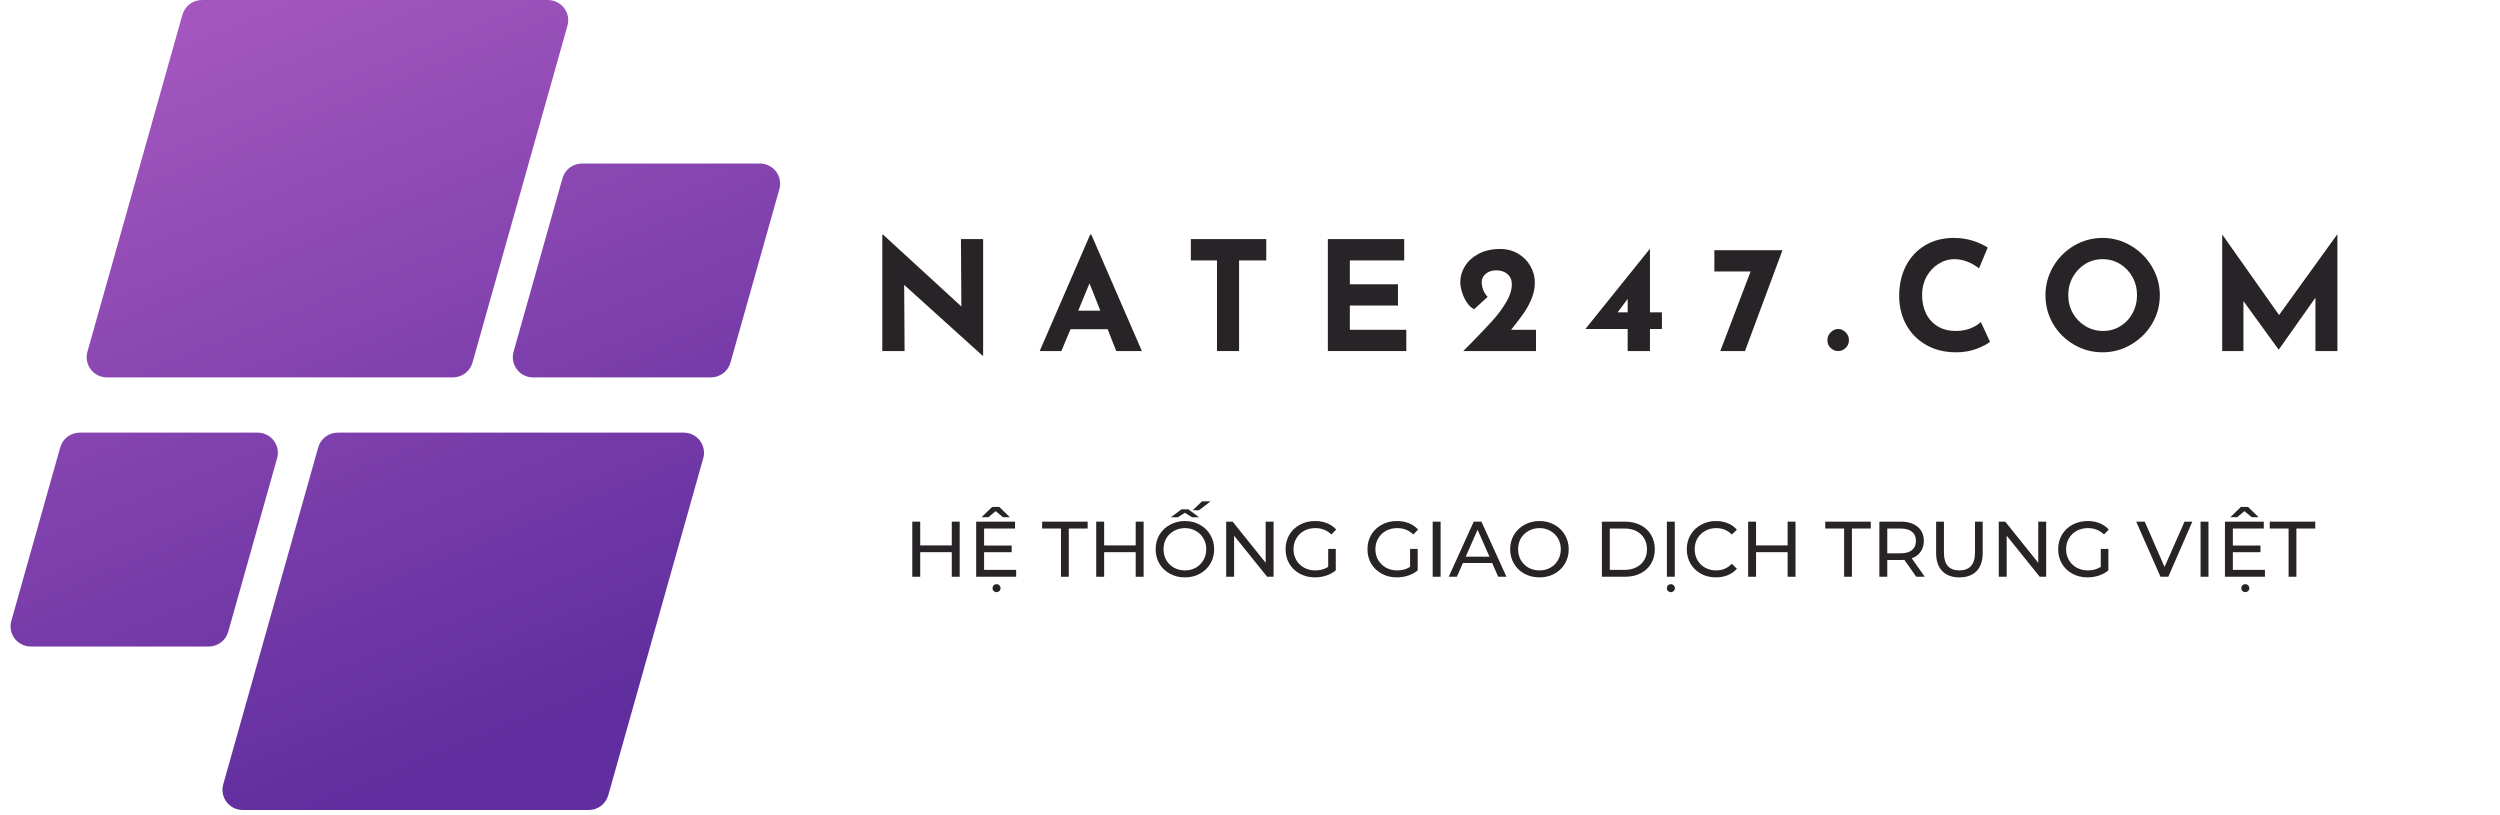 <svg xmlns="http://www.w3.org/2000/svg" xmlns:xlink="http://www.w3.org/1999/xlink" width="500" zoomAndPan="magnify" viewBox="0 0 375 122.25" height="163" preserveAspectRatio="xMidYMid meet" version="1.0"><defs><g/><clipPath id="ff67d06de8"><path d="M 1.145 0 L 117.43 0 L 117.43 121.504 L 1.145 121.504 Z M 1.145 0 " clip-rule="nonzero"/></clipPath><clipPath id="636f90ffe4"><path d="M 67.945 56.609 L 16.039 56.609 C 14.027 56.609 12.57 54.695 13.113 52.766 L 27.363 2.211 C 27.73 0.906 28.926 0.004 30.289 0.004 L 82.191 0.004 C 84.207 0.004 85.664 1.918 85.121 3.848 L 70.871 54.402 C 70.5 55.707 69.305 56.609 67.945 56.609 Z M 34.23 94.77 L 41.566 68.738 C 42.113 66.809 40.656 64.895 38.641 64.895 L 11.961 64.895 C 10.598 64.895 9.402 65.797 9.035 67.105 L 1.699 93.133 C 1.152 95.062 2.609 96.977 4.625 96.977 L 31.305 96.977 C 32.668 96.977 33.863 96.074 34.23 94.77 Z M 47.734 67.105 L 33.484 117.656 C 32.938 119.586 34.395 121.5 36.41 121.5 L 88.312 121.5 C 89.676 121.5 90.871 120.598 91.238 119.293 L 105.488 68.738 C 106.031 66.809 104.574 64.895 102.562 64.895 L 50.66 64.895 C 49.297 64.895 48.102 65.797 47.734 67.105 Z M 84.371 26.738 L 77.035 52.766 C 76.492 54.695 77.945 56.609 79.961 56.609 L 106.641 56.609 C 108.004 56.609 109.199 55.707 109.566 54.402 L 116.906 28.371 C 117.449 26.441 115.992 24.527 113.98 24.527 L 87.297 24.527 C 85.934 24.527 84.738 25.43 84.371 26.738 Z M 84.371 26.738 " clip-rule="nonzero"/></clipPath><linearGradient x1="114.296" gradientTransform="matrix(0.244, 0, 0, 0.243, 1.583, 0.004)" y1="-47.634" x2="358.611" gradientUnits="userSpaceOnUse" y2="547.607" id="c489d04680"><stop stop-opacity="1" stop-color="rgb(63.899%, 33.699%, 74.5%)" offset="0"/><stop stop-opacity="1" stop-color="rgb(63.899%, 33.699%, 74.5%)" offset="0.062"/><stop stop-opacity="1" stop-color="rgb(63.847%, 33.669%, 74.475%)" offset="0.094"/><stop stop-opacity="1" stop-color="rgb(63.658%, 33.556%, 74.385%)" offset="0.102"/><stop stop-opacity="1" stop-color="rgb(63.38%, 33.389%, 74.252%)" offset="0.109"/><stop stop-opacity="1" stop-color="rgb(63.103%, 33.224%, 74.121%)" offset="0.117"/><stop stop-opacity="1" stop-color="rgb(62.827%, 33.058%, 73.99%)" offset="0.125"/><stop stop-opacity="1" stop-color="rgb(62.549%, 32.893%, 73.857%)" offset="0.133"/><stop stop-opacity="1" stop-color="rgb(62.271%, 32.727%, 73.726%)" offset="0.141"/><stop stop-opacity="1" stop-color="rgb(61.995%, 32.562%, 73.593%)" offset="0.148"/><stop stop-opacity="1" stop-color="rgb(61.717%, 32.396%, 73.462%)" offset="0.156"/><stop stop-opacity="1" stop-color="rgb(61.44%, 32.231%, 73.331%)" offset="0.164"/><stop stop-opacity="1" stop-color="rgb(61.163%, 32.066%, 73.198%)" offset="0.172"/><stop stop-opacity="1" stop-color="rgb(60.886%, 31.9%, 73.067%)" offset="0.18"/><stop stop-opacity="1" stop-color="rgb(60.608%, 31.735%, 72.935%)" offset="0.188"/><stop stop-opacity="1" stop-color="rgb(60.332%, 31.569%, 72.803%)" offset="0.195"/><stop stop-opacity="1" stop-color="rgb(60.054%, 31.404%, 72.672%)" offset="0.203"/><stop stop-opacity="1" stop-color="rgb(59.776%, 31.238%, 72.54%)" offset="0.211"/><stop stop-opacity="1" stop-color="rgb(59.5%, 31.073%, 72.408%)" offset="0.219"/><stop stop-opacity="1" stop-color="rgb(59.222%, 30.907%, 72.276%)" offset="0.227"/><stop stop-opacity="1" stop-color="rgb(58.945%, 30.742%, 72.145%)" offset="0.234"/><stop stop-opacity="1" stop-color="rgb(58.669%, 30.577%, 72.012%)" offset="0.242"/><stop stop-opacity="1" stop-color="rgb(58.391%, 30.411%, 71.881%)" offset="0.25"/><stop stop-opacity="1" stop-color="rgb(58.113%, 30.246%, 71.75%)" offset="0.258"/><stop stop-opacity="1" stop-color="rgb(57.837%, 30.08%, 71.617%)" offset="0.266"/><stop stop-opacity="1" stop-color="rgb(57.559%, 29.915%, 71.486%)" offset="0.273"/><stop stop-opacity="1" stop-color="rgb(57.281%, 29.749%, 71.355%)" offset="0.281"/><stop stop-opacity="1" stop-color="rgb(57.144%, 29.666%, 71.289%)" offset="0.281"/><stop stop-opacity="1" stop-color="rgb(57.005%, 29.584%, 71.222%)" offset="0.289"/><stop stop-opacity="1" stop-color="rgb(56.728%, 29.417%, 71.091%)" offset="0.297"/><stop stop-opacity="1" stop-color="rgb(56.45%, 29.253%, 70.959%)" offset="0.305"/><stop stop-opacity="1" stop-color="rgb(56.174%, 29.086%, 70.827%)" offset="0.312"/><stop stop-opacity="1" stop-color="rgb(55.896%, 28.922%, 70.695%)" offset="0.32"/><stop stop-opacity="1" stop-color="rgb(55.618%, 28.757%, 70.564%)" offset="0.328"/><stop stop-opacity="1" stop-color="rgb(55.342%, 28.59%, 70.432%)" offset="0.336"/><stop stop-opacity="1" stop-color="rgb(55.064%, 28.426%, 70.3%)" offset="0.344"/><stop stop-opacity="1" stop-color="rgb(54.787%, 28.259%, 70.169%)" offset="0.352"/><stop stop-opacity="1" stop-color="rgb(54.51%, 28.094%, 70.036%)" offset="0.359"/><stop stop-opacity="1" stop-color="rgb(54.233%, 27.928%, 69.905%)" offset="0.367"/><stop stop-opacity="1" stop-color="rgb(53.955%, 27.763%, 69.774%)" offset="0.375"/><stop stop-opacity="1" stop-color="rgb(53.679%, 27.597%, 69.641%)" offset="0.383"/><stop stop-opacity="1" stop-color="rgb(53.401%, 27.432%, 69.51%)" offset="0.391"/><stop stop-opacity="1" stop-color="rgb(53.123%, 27.267%, 69.377%)" offset="0.398"/><stop stop-opacity="1" stop-color="rgb(52.847%, 27.101%, 69.246%)" offset="0.406"/><stop stop-opacity="1" stop-color="rgb(52.57%, 26.936%, 69.115%)" offset="0.414"/><stop stop-opacity="1" stop-color="rgb(52.292%, 26.77%, 68.982%)" offset="0.422"/><stop stop-opacity="1" stop-color="rgb(52.016%, 26.605%, 68.851%)" offset="0.43"/><stop stop-opacity="1" stop-color="rgb(51.738%, 26.439%, 68.719%)" offset="0.438"/><stop stop-opacity="1" stop-color="rgb(51.46%, 26.274%, 68.587%)" offset="0.445"/><stop stop-opacity="1" stop-color="rgb(51.184%, 26.108%, 68.456%)" offset="0.453"/><stop stop-opacity="1" stop-color="rgb(50.906%, 25.943%, 68.324%)" offset="0.461"/><stop stop-opacity="1" stop-color="rgb(50.629%, 25.778%, 68.192%)" offset="0.469"/><stop stop-opacity="1" stop-color="rgb(50.352%, 25.612%, 68.06%)" offset="0.477"/><stop stop-opacity="1" stop-color="rgb(50.075%, 25.447%, 67.929%)" offset="0.484"/><stop stop-opacity="1" stop-color="rgb(49.797%, 25.281%, 67.796%)" offset="0.492"/><stop stop-opacity="1" stop-color="rgb(49.521%, 25.116%, 67.665%)" offset="0.5"/><stop stop-opacity="1" stop-color="rgb(49.243%, 24.95%, 67.534%)" offset="0.508"/><stop stop-opacity="1" stop-color="rgb(48.965%, 24.785%, 67.401%)" offset="0.516"/><stop stop-opacity="1" stop-color="rgb(48.689%, 24.619%, 67.27%)" offset="0.523"/><stop stop-opacity="1" stop-color="rgb(48.412%, 24.454%, 67.139%)" offset="0.531"/><stop stop-opacity="1" stop-color="rgb(48.134%, 24.289%, 67.006%)" offset="0.539"/><stop stop-opacity="1" stop-color="rgb(47.858%, 24.123%, 66.875%)" offset="0.547"/><stop stop-opacity="1" stop-color="rgb(47.58%, 23.958%, 66.743%)" offset="0.555"/><stop stop-opacity="1" stop-color="rgb(47.302%, 23.792%, 66.611%)" offset="0.562"/><stop stop-opacity="1" stop-color="rgb(47.026%, 23.627%, 66.479%)" offset="0.57"/><stop stop-opacity="1" stop-color="rgb(46.748%, 23.46%, 66.348%)" offset="0.578"/><stop stop-opacity="1" stop-color="rgb(46.471%, 23.296%, 66.216%)" offset="0.586"/><stop stop-opacity="1" stop-color="rgb(46.194%, 23.129%, 66.084%)" offset="0.594"/><stop stop-opacity="1" stop-color="rgb(45.917%, 22.964%, 65.953%)" offset="0.602"/><stop stop-opacity="1" stop-color="rgb(45.639%, 22.798%, 65.82%)" offset="0.609"/><stop stop-opacity="1" stop-color="rgb(45.363%, 22.633%, 65.689%)" offset="0.617"/><stop stop-opacity="1" stop-color="rgb(45.085%, 22.469%, 65.558%)" offset="0.625"/><stop stop-opacity="1" stop-color="rgb(44.807%, 22.302%, 65.425%)" offset="0.633"/><stop stop-opacity="1" stop-color="rgb(44.531%, 22.137%, 65.294%)" offset="0.641"/><stop stop-opacity="1" stop-color="rgb(44.254%, 21.971%, 65.163%)" offset="0.648"/><stop stop-opacity="1" stop-color="rgb(43.976%, 21.806%, 65.03%)" offset="0.656"/><stop stop-opacity="1" stop-color="rgb(43.7%, 21.64%, 64.899%)" offset="0.664"/><stop stop-opacity="1" stop-color="rgb(43.422%, 21.475%, 64.766%)" offset="0.672"/><stop stop-opacity="1" stop-color="rgb(43.144%, 21.309%, 64.635%)" offset="0.68"/><stop stop-opacity="1" stop-color="rgb(42.868%, 21.144%, 64.503%)" offset="0.688"/><stop stop-opacity="1" stop-color="rgb(42.59%, 20.979%, 64.371%)" offset="0.695"/><stop stop-opacity="1" stop-color="rgb(42.313%, 20.813%, 64.24%)" offset="0.703"/><stop stop-opacity="1" stop-color="rgb(42.036%, 20.648%, 64.108%)" offset="0.711"/><stop stop-opacity="1" stop-color="rgb(41.759%, 20.482%, 63.976%)" offset="0.719"/><stop stop-opacity="1" stop-color="rgb(41.481%, 20.317%, 63.844%)" offset="0.719"/><stop stop-opacity="1" stop-color="rgb(41.344%, 20.235%, 63.779%)" offset="0.727"/><stop stop-opacity="1" stop-color="rgb(41.205%, 20.151%, 63.713%)" offset="0.734"/><stop stop-opacity="1" stop-color="rgb(40.927%, 19.986%, 63.58%)" offset="0.742"/><stop stop-opacity="1" stop-color="rgb(40.649%, 19.82%, 63.449%)" offset="0.75"/><stop stop-opacity="1" stop-color="rgb(40.373%, 19.655%, 63.318%)" offset="0.758"/><stop stop-opacity="1" stop-color="rgb(40.096%, 19.49%, 63.185%)" offset="0.766"/><stop stop-opacity="1" stop-color="rgb(39.818%, 19.324%, 63.054%)" offset="0.773"/><stop stop-opacity="1" stop-color="rgb(39.542%, 19.159%, 62.923%)" offset="0.781"/><stop stop-opacity="1" stop-color="rgb(39.264%, 18.993%, 62.79%)" offset="0.789"/><stop stop-opacity="1" stop-color="rgb(38.986%, 18.828%, 62.659%)" offset="0.797"/><stop stop-opacity="1" stop-color="rgb(38.71%, 18.661%, 62.527%)" offset="0.805"/><stop stop-opacity="1" stop-color="rgb(38.432%, 18.497%, 62.395%)" offset="0.812"/><stop stop-opacity="1" stop-color="rgb(38.155%, 18.33%, 62.263%)" offset="0.82"/><stop stop-opacity="1" stop-color="rgb(37.878%, 18.166%, 62.132%)" offset="0.828"/><stop stop-opacity="1" stop-color="rgb(37.669%, 18.04%, 62.033%)" offset="0.844"/><stop stop-opacity="1" stop-color="rgb(37.599%, 17.999%, 62%)" offset="0.875"/><stop stop-opacity="1" stop-color="rgb(37.599%, 17.999%, 62%)" offset="1"/></linearGradient></defs><g clip-path="url(#ff67d06de8)"><g clip-path="url(#636f90ffe4)"><path fill="url(#c489d04680)" d="M 1.152 0.004 L 1.152 121.5 L 117.43 121.5 L 117.43 0.004 Z M 1.152 0.004 " fill-rule="nonzero"/></g></g><g fill="#282327" fill-opacity="1"><g transform="translate(135.61, 86.513)"><g><path d="M 8.344 -8.266 L 8.344 0 L 7.156 0 L 7.156 -3.688 L 2.422 -3.688 L 2.422 0 L 1.234 0 L 1.234 -8.266 L 2.422 -8.266 L 2.422 -4.703 L 7.156 -4.703 L 7.156 -8.266 Z M 8.344 -8.266 "/></g></g></g><g fill="#282327" fill-opacity="1"><g transform="translate(145.192, 86.513)"><g><path d="M 7.234 -1.031 L 7.234 0 L 1.234 0 L 1.234 -8.266 L 7.062 -8.266 L 7.062 -7.234 L 2.422 -7.234 L 2.422 -4.688 L 6.562 -4.688 L 6.562 -3.688 L 2.422 -3.688 L 2.422 -1.031 Z M 4.281 2.312 C 4.125 2.312 3.984 2.254 3.859 2.141 C 3.742 2.035 3.688 1.895 3.688 1.719 C 3.688 1.551 3.742 1.406 3.859 1.281 C 3.984 1.164 4.125 1.109 4.281 1.109 C 4.445 1.109 4.586 1.164 4.703 1.281 C 4.828 1.406 4.891 1.551 4.891 1.719 C 4.891 1.895 4.828 2.035 4.703 2.141 C 4.586 2.254 4.445 2.312 4.281 2.312 Z M 5.25 -8.938 L 4.156 -9.844 L 3.078 -8.938 L 2.047 -8.938 L 3.625 -10.469 L 4.703 -10.469 L 6.281 -8.938 Z M 5.25 -8.938 "/></g></g></g><g fill="#282327" fill-opacity="1"><g transform="translate(153.098, 86.513)"><g/></g></g><g fill="#282327" fill-opacity="1"><g transform="translate(156.272, 86.513)"><g><path d="M 2.875 -7.234 L 0.047 -7.234 L 0.047 -8.266 L 6.875 -8.266 L 6.875 -7.234 L 4.047 -7.234 L 4.047 0 L 2.875 0 Z M 2.875 -7.234 "/></g></g></g><g fill="#282327" fill-opacity="1"><g transform="translate(163.199, 86.513)"><g><path d="M 8.344 -8.266 L 8.344 0 L 7.156 0 L 7.156 -3.688 L 2.422 -3.688 L 2.422 0 L 1.234 0 L 1.234 -8.266 L 2.422 -8.266 L 2.422 -4.703 L 7.156 -4.703 L 7.156 -8.266 Z M 8.344 -8.266 "/></g></g></g><g fill="#282327" fill-opacity="1"><g transform="translate(172.781, 86.513)"><g><path d="M 4.969 0.094 C 4.133 0.094 3.379 -0.086 2.703 -0.453 C 2.035 -0.816 1.508 -1.32 1.125 -1.969 C 0.75 -2.613 0.562 -3.332 0.562 -4.125 C 0.562 -4.926 0.75 -5.645 1.125 -6.281 C 1.508 -6.926 2.035 -7.43 2.703 -7.797 C 3.379 -8.172 4.133 -8.359 4.969 -8.359 C 5.789 -8.359 6.535 -8.172 7.203 -7.797 C 7.867 -7.43 8.391 -6.926 8.766 -6.281 C 9.148 -5.645 9.344 -4.926 9.344 -4.125 C 9.344 -3.32 9.148 -2.598 8.766 -1.953 C 8.391 -1.316 7.867 -0.816 7.203 -0.453 C 6.535 -0.086 5.789 0.094 4.969 0.094 Z M 4.969 -0.953 C 5.57 -0.953 6.113 -1.086 6.594 -1.359 C 7.082 -1.641 7.461 -2.02 7.734 -2.5 C 8.016 -2.988 8.156 -3.531 8.156 -4.125 C 8.156 -4.727 8.016 -5.27 7.734 -5.75 C 7.461 -6.227 7.082 -6.602 6.594 -6.875 C 6.113 -7.156 5.57 -7.297 4.969 -7.297 C 4.363 -7.297 3.812 -7.156 3.312 -6.875 C 2.82 -6.602 2.438 -6.227 2.156 -5.75 C 1.883 -5.27 1.75 -4.727 1.75 -4.125 C 1.75 -3.531 1.883 -2.988 2.156 -2.5 C 2.438 -2.02 2.82 -1.641 3.312 -1.359 C 3.812 -1.086 4.363 -0.953 4.969 -0.953 Z M 6.031 -8.922 L 4.953 -9.594 L 3.891 -8.922 L 2.844 -8.922 L 4.438 -10.109 L 5.484 -10.109 L 7.078 -8.922 Z M 7.516 -11.312 L 8.812 -11.312 L 7.062 -9.969 L 6.125 -9.969 Z M 7.516 -11.312 "/></g></g></g><g fill="#282327" fill-opacity="1"><g transform="translate(182.693, 86.513)"><g><path d="M 8.344 -8.266 L 8.344 0 L 7.375 0 L 2.422 -6.156 L 2.422 0 L 1.234 0 L 1.234 -8.266 L 2.203 -8.266 L 7.156 -2.094 L 7.156 -8.266 Z M 8.344 -8.266 "/></g></g></g><g fill="#282327" fill-opacity="1"><g transform="translate(192.274, 86.513)"><g><path d="M 6.953 -4.172 L 8.094 -4.172 L 8.094 -0.953 C 7.688 -0.617 7.207 -0.359 6.656 -0.172 C 6.113 0.004 5.551 0.094 4.969 0.094 C 4.133 0.094 3.379 -0.086 2.703 -0.453 C 2.035 -0.816 1.508 -1.316 1.125 -1.953 C 0.75 -2.598 0.562 -3.32 0.562 -4.125 C 0.562 -4.926 0.75 -5.648 1.125 -6.297 C 1.508 -6.941 2.039 -7.445 2.719 -7.812 C 3.395 -8.176 4.148 -8.359 4.984 -8.359 C 5.648 -8.359 6.25 -8.25 6.781 -8.031 C 7.32 -7.812 7.781 -7.492 8.156 -7.078 L 7.438 -6.344 C 6.77 -6.977 5.969 -7.297 5.031 -7.297 C 4.406 -7.297 3.844 -7.16 3.344 -6.891 C 2.844 -6.617 2.453 -6.238 2.172 -5.75 C 1.891 -5.27 1.75 -4.727 1.75 -4.125 C 1.75 -3.531 1.891 -2.988 2.172 -2.5 C 2.453 -2.02 2.844 -1.641 3.344 -1.359 C 3.844 -1.086 4.406 -0.953 5.031 -0.953 C 5.77 -0.953 6.41 -1.129 6.953 -1.484 Z M 6.953 -4.172 "/></g></g></g><g fill="#282327" fill-opacity="1"><g transform="translate(201.384, 86.513)"><g/></g></g><g fill="#282327" fill-opacity="1"><g transform="translate(204.558, 86.513)"><g><path d="M 6.953 -4.172 L 8.094 -4.172 L 8.094 -0.953 C 7.688 -0.617 7.207 -0.359 6.656 -0.172 C 6.113 0.004 5.551 0.094 4.969 0.094 C 4.133 0.094 3.379 -0.086 2.703 -0.453 C 2.035 -0.816 1.508 -1.316 1.125 -1.953 C 0.75 -2.598 0.562 -3.32 0.562 -4.125 C 0.562 -4.926 0.75 -5.648 1.125 -6.297 C 1.508 -6.941 2.039 -7.445 2.719 -7.812 C 3.395 -8.176 4.148 -8.359 4.984 -8.359 C 5.648 -8.359 6.25 -8.25 6.781 -8.031 C 7.32 -7.812 7.781 -7.492 8.156 -7.078 L 7.438 -6.344 C 6.77 -6.977 5.969 -7.297 5.031 -7.297 C 4.406 -7.297 3.844 -7.16 3.344 -6.891 C 2.844 -6.617 2.453 -6.238 2.172 -5.75 C 1.891 -5.27 1.75 -4.727 1.75 -4.125 C 1.75 -3.531 1.891 -2.988 2.172 -2.5 C 2.453 -2.02 2.844 -1.641 3.344 -1.359 C 3.844 -1.086 4.406 -0.953 5.031 -0.953 C 5.77 -0.953 6.41 -1.129 6.953 -1.484 Z M 6.953 -4.172 "/></g></g></g><g fill="#282327" fill-opacity="1"><g transform="translate(213.668, 86.513)"><g><path d="M 1.234 -8.266 L 2.422 -8.266 L 2.422 0 L 1.234 0 Z M 1.234 -8.266 "/></g></g></g><g fill="#282327" fill-opacity="1"><g transform="translate(217.326, 86.513)"><g><path d="M 6.5 -2.062 L 2.109 -2.062 L 1.203 0 L -0.016 0 L 3.734 -8.266 L 4.891 -8.266 L 8.641 0 L 7.406 0 Z M 6.094 -3.016 L 4.312 -7.047 L 2.531 -3.016 Z M 6.094 -3.016 "/></g></g></g><g fill="#282327" fill-opacity="1"><g transform="translate(225.964, 86.513)"><g><path d="M 4.969 0.094 C 4.133 0.094 3.379 -0.086 2.703 -0.453 C 2.035 -0.816 1.508 -1.32 1.125 -1.969 C 0.75 -2.613 0.562 -3.332 0.562 -4.125 C 0.562 -4.926 0.75 -5.645 1.125 -6.281 C 1.508 -6.926 2.035 -7.43 2.703 -7.797 C 3.379 -8.172 4.133 -8.359 4.969 -8.359 C 5.789 -8.359 6.535 -8.172 7.203 -7.797 C 7.867 -7.43 8.391 -6.926 8.766 -6.281 C 9.148 -5.645 9.344 -4.926 9.344 -4.125 C 9.344 -3.32 9.148 -2.598 8.766 -1.953 C 8.391 -1.316 7.867 -0.816 7.203 -0.453 C 6.535 -0.086 5.789 0.094 4.969 0.094 Z M 4.969 -0.953 C 5.57 -0.953 6.113 -1.086 6.594 -1.359 C 7.082 -1.641 7.461 -2.02 7.734 -2.5 C 8.016 -2.988 8.156 -3.531 8.156 -4.125 C 8.156 -4.727 8.016 -5.27 7.734 -5.75 C 7.461 -6.227 7.082 -6.602 6.594 -6.875 C 6.113 -7.156 5.57 -7.297 4.969 -7.297 C 4.363 -7.297 3.812 -7.156 3.312 -6.875 C 2.82 -6.602 2.438 -6.227 2.156 -5.75 C 1.883 -5.27 1.75 -4.727 1.75 -4.125 C 1.75 -3.531 1.883 -2.988 2.156 -2.5 C 2.438 -2.02 2.82 -1.641 3.312 -1.359 C 3.812 -1.086 4.363 -0.953 4.969 -0.953 Z M 4.969 -0.953 "/></g></g></g><g fill="#282327" fill-opacity="1"><g transform="translate(235.876, 86.513)"><g/></g></g><g fill="#282327" fill-opacity="1"><g transform="translate(239.05, 86.513)"><g><path d="M 1.234 -8.266 L 4.719 -8.266 C 5.594 -8.266 6.367 -8.086 7.047 -7.734 C 7.723 -7.391 8.242 -6.906 8.609 -6.281 C 8.984 -5.656 9.172 -4.938 9.172 -4.125 C 9.172 -3.312 8.984 -2.594 8.609 -1.969 C 8.242 -1.344 7.723 -0.859 7.047 -0.516 C 6.367 -0.172 5.594 0 4.719 0 L 1.234 0 Z M 4.641 -1.031 C 5.316 -1.031 5.906 -1.16 6.406 -1.422 C 6.914 -1.68 7.305 -2.039 7.578 -2.5 C 7.859 -2.969 8 -3.508 8 -4.125 C 8 -4.738 7.859 -5.281 7.578 -5.75 C 7.305 -6.219 6.914 -6.582 6.406 -6.844 C 5.906 -7.102 5.316 -7.234 4.641 -7.234 L 2.422 -7.234 L 2.422 -1.031 Z M 4.641 -1.031 "/></g></g></g><g fill="#282327" fill-opacity="1"><g transform="translate(248.797, 86.513)"><g><path d="M 1.234 -8.266 L 2.422 -8.266 L 2.422 0 L 1.234 0 Z M 1.828 2.312 C 1.672 2.312 1.531 2.254 1.406 2.141 C 1.289 2.035 1.234 1.895 1.234 1.719 C 1.234 1.551 1.289 1.406 1.406 1.281 C 1.531 1.164 1.672 1.109 1.828 1.109 C 1.992 1.109 2.133 1.164 2.25 1.281 C 2.375 1.406 2.438 1.551 2.438 1.719 C 2.438 1.895 2.375 2.035 2.25 2.141 C 2.133 2.254 1.992 2.312 1.828 2.312 Z M 1.828 2.312 "/></g></g></g><g fill="#282327" fill-opacity="1"><g transform="translate(252.455, 86.513)"><g><path d="M 4.938 0.094 C 4.102 0.094 3.352 -0.086 2.688 -0.453 C 2.031 -0.816 1.508 -1.316 1.125 -1.953 C 0.75 -2.598 0.562 -3.32 0.562 -4.125 C 0.562 -4.926 0.75 -5.645 1.125 -6.281 C 1.508 -6.926 2.035 -7.43 2.703 -7.797 C 3.367 -8.172 4.113 -8.359 4.938 -8.359 C 5.582 -8.359 6.172 -8.25 6.703 -8.031 C 7.242 -7.812 7.703 -7.488 8.078 -7.062 L 7.312 -6.328 C 6.688 -6.973 5.91 -7.297 4.984 -7.297 C 4.367 -7.297 3.812 -7.156 3.312 -6.875 C 2.82 -6.602 2.438 -6.227 2.156 -5.75 C 1.883 -5.27 1.75 -4.727 1.75 -4.125 C 1.75 -3.531 1.883 -2.988 2.156 -2.5 C 2.438 -2.02 2.82 -1.641 3.312 -1.359 C 3.812 -1.086 4.367 -0.953 4.984 -0.953 C 5.91 -0.953 6.688 -1.285 7.312 -1.953 L 8.078 -1.203 C 7.703 -0.773 7.242 -0.453 6.703 -0.234 C 6.172 -0.016 5.582 0.094 4.938 0.094 Z M 4.938 0.094 "/></g></g></g><g fill="#282327" fill-opacity="1"><g transform="translate(260.986, 86.513)"><g><path d="M 8.344 -8.266 L 8.344 0 L 7.156 0 L 7.156 -3.688 L 2.422 -3.688 L 2.422 0 L 1.234 0 L 1.234 -8.266 L 2.422 -8.266 L 2.422 -4.703 L 7.156 -4.703 L 7.156 -8.266 Z M 8.344 -8.266 "/></g></g></g><g fill="#282327" fill-opacity="1"><g transform="translate(270.568, 86.513)"><g/></g></g><g fill="#282327" fill-opacity="1"><g transform="translate(273.742, 86.513)"><g><path d="M 2.875 -7.234 L 0.047 -7.234 L 0.047 -8.266 L 6.875 -8.266 L 6.875 -7.234 L 4.047 -7.234 L 4.047 0 L 2.875 0 Z M 2.875 -7.234 "/></g></g></g><g fill="#282327" fill-opacity="1"><g transform="translate(280.669, 86.513)"><g><path d="M 6.766 0 L 4.984 -2.531 C 4.754 -2.52 4.578 -2.516 4.453 -2.516 L 2.422 -2.516 L 2.422 0 L 1.234 0 L 1.234 -8.266 L 4.453 -8.266 C 5.523 -8.266 6.367 -8.004 6.984 -7.484 C 7.598 -6.973 7.906 -6.27 7.906 -5.375 C 7.906 -4.738 7.742 -4.195 7.422 -3.75 C 7.109 -3.301 6.664 -2.973 6.094 -2.766 L 8.047 0 Z M 4.422 -3.516 C 5.172 -3.516 5.738 -3.676 6.125 -4 C 6.52 -4.32 6.719 -4.781 6.719 -5.375 C 6.719 -5.977 6.52 -6.438 6.125 -6.75 C 5.738 -7.07 5.172 -7.234 4.422 -7.234 L 2.422 -7.234 L 2.422 -3.516 Z M 4.422 -3.516 "/></g></g></g><g fill="#282327" fill-opacity="1"><g transform="translate(289.248, 86.513)"><g><path d="M 4.656 0.094 C 3.562 0.094 2.707 -0.219 2.094 -0.844 C 1.477 -1.477 1.172 -2.383 1.172 -3.562 L 1.172 -8.266 L 2.344 -8.266 L 2.344 -3.609 C 2.344 -1.836 3.117 -0.953 4.672 -0.953 C 5.422 -0.953 5.992 -1.172 6.391 -1.609 C 6.797 -2.047 7 -2.711 7 -3.609 L 7 -8.266 L 8.156 -8.266 L 8.156 -3.562 C 8.156 -2.375 7.848 -1.469 7.234 -0.844 C 6.617 -0.219 5.758 0.094 4.656 0.094 Z M 4.656 0.094 "/></g></g></g><g fill="#282327" fill-opacity="1"><g transform="translate(298.581, 86.513)"><g><path d="M 8.344 -8.266 L 8.344 0 L 7.375 0 L 2.422 -6.156 L 2.422 0 L 1.234 0 L 1.234 -8.266 L 2.203 -8.266 L 7.156 -2.094 L 7.156 -8.266 Z M 8.344 -8.266 "/></g></g></g><g fill="#282327" fill-opacity="1"><g transform="translate(308.163, 86.513)"><g><path d="M 6.953 -4.172 L 8.094 -4.172 L 8.094 -0.953 C 7.688 -0.617 7.207 -0.359 6.656 -0.172 C 6.113 0.004 5.551 0.094 4.969 0.094 C 4.133 0.094 3.379 -0.086 2.703 -0.453 C 2.035 -0.816 1.508 -1.316 1.125 -1.953 C 0.75 -2.598 0.562 -3.32 0.562 -4.125 C 0.562 -4.926 0.75 -5.648 1.125 -6.297 C 1.508 -6.941 2.039 -7.445 2.719 -7.812 C 3.395 -8.176 4.148 -8.359 4.984 -8.359 C 5.648 -8.359 6.25 -8.25 6.781 -8.031 C 7.32 -7.812 7.781 -7.492 8.156 -7.078 L 7.438 -6.344 C 6.77 -6.977 5.969 -7.297 5.031 -7.297 C 4.406 -7.297 3.844 -7.16 3.344 -6.891 C 2.844 -6.617 2.453 -6.238 2.172 -5.75 C 1.891 -5.27 1.75 -4.727 1.75 -4.125 C 1.75 -3.531 1.891 -2.988 2.172 -2.5 C 2.453 -2.02 2.844 -1.641 3.344 -1.359 C 3.844 -1.086 4.406 -0.953 5.031 -0.953 C 5.77 -0.953 6.41 -1.129 6.953 -1.484 Z M 6.953 -4.172 "/></g></g></g><g fill="#282327" fill-opacity="1"><g transform="translate(317.273, 86.513)"><g/></g></g><g fill="#282327" fill-opacity="1"><g transform="translate(320.447, 86.513)"><g><path d="M 8.406 -8.266 L 4.797 0 L 3.625 0 L -0.016 -8.266 L 1.266 -8.266 L 4.234 -1.469 L 7.234 -8.266 Z M 8.406 -8.266 "/></g></g></g><g fill="#282327" fill-opacity="1"><g transform="translate(328.849, 86.513)"><g><path d="M 1.234 -8.266 L 2.422 -8.266 L 2.422 0 L 1.234 0 Z M 1.234 -8.266 "/></g></g></g><g fill="#282327" fill-opacity="1"><g transform="translate(332.507, 86.513)"><g><path d="M 7.234 -1.031 L 7.234 0 L 1.234 0 L 1.234 -8.266 L 7.062 -8.266 L 7.062 -7.234 L 2.422 -7.234 L 2.422 -4.688 L 6.562 -4.688 L 6.562 -3.688 L 2.422 -3.688 L 2.422 -1.031 Z M 4.281 2.312 C 4.125 2.312 3.984 2.254 3.859 2.141 C 3.742 2.035 3.688 1.895 3.688 1.719 C 3.688 1.551 3.742 1.406 3.859 1.281 C 3.984 1.164 4.125 1.109 4.281 1.109 C 4.445 1.109 4.586 1.164 4.703 1.281 C 4.828 1.406 4.891 1.551 4.891 1.719 C 4.891 1.895 4.828 2.035 4.703 2.141 C 4.586 2.254 4.445 2.312 4.281 2.312 Z M 5.25 -8.938 L 4.156 -9.844 L 3.078 -8.938 L 2.047 -8.938 L 3.625 -10.469 L 4.703 -10.469 L 6.281 -8.938 Z M 5.25 -8.938 "/></g></g></g><g fill="#282327" fill-opacity="1"><g transform="translate(340.413, 86.513)"><g><path d="M 2.875 -7.234 L 0.047 -7.234 L 0.047 -8.266 L 6.875 -8.266 L 6.875 -7.234 L 4.047 -7.234 L 4.047 0 L 2.875 0 Z M 2.875 -7.234 "/></g></g></g><g fill="#282327" fill-opacity="1"><g transform="translate(130.173, 52.658)"><g><path d="M 17.297 -16.797 L 17.297 0.688 L 17.203 0.688 L 5.453 -9.922 L 5.516 0 L 2.172 0 L 2.172 -17.453 L 2.297 -17.453 L 14.031 -6.688 L 13.969 -16.797 Z M 17.297 -16.797 "/></g></g></g><g fill="#282327" fill-opacity="1"><g transform="translate(155.674, 52.658)"><g><path d="M 10.469 -3.281 L 4.906 -3.281 L 3.531 0 L 0.281 0 L 7.844 -17.453 L 8.031 -17.453 L 15.609 0 L 11.766 0 Z M 9.375 -6.062 L 7.75 -10.156 L 6.062 -6.062 Z M 9.375 -6.062 "/></g></g></g><g fill="#282327" fill-opacity="1"><g transform="translate(177.595, 52.658)"><g><path d="M 12.344 -16.797 L 12.344 -13.594 L 8.266 -13.594 L 8.266 0 L 4.953 0 L 4.953 -13.594 L 1.031 -13.594 L 1.031 -16.797 Z M 12.344 -16.797 "/></g></g></g><g fill="#282327" fill-opacity="1"><g transform="translate(197.007, 52.658)"><g><path d="M 13.625 -16.797 L 13.625 -13.594 L 5.469 -13.594 L 5.469 -10.016 L 12.688 -10.016 L 12.688 -6.828 L 5.469 -6.828 L 5.469 -3.188 L 13.938 -3.188 L 13.938 0 L 2.172 0 L 2.172 -16.797 Z M 13.625 -16.797 "/></g></g></g><g fill="#282327" fill-opacity="1"><g transform="translate(218.244, 52.658)"><g><path d="M 12.156 -3.188 L 12.156 0 L 1.234 0 C 2.055 -0.82 2.469 -1.234 2.469 -1.234 C 3.895 -2.691 5 -3.859 5.781 -4.734 C 6.562 -5.617 7.211 -6.516 7.734 -7.422 C 8.266 -8.328 8.531 -9.191 8.531 -10.016 C 8.531 -10.648 8.316 -11.156 7.891 -11.531 C 7.461 -11.914 6.898 -12.109 6.203 -12.109 C 5.535 -12.109 5.004 -11.93 4.609 -11.578 C 4.211 -11.234 4.016 -10.844 4.016 -10.406 C 4.016 -9.508 4.312 -8.75 4.906 -8.125 L 2.875 -6.281 C 2.469 -6.469 2.102 -6.805 1.781 -7.297 C 1.457 -7.785 1.211 -8.312 1.047 -8.875 C 0.879 -9.438 0.797 -9.914 0.797 -10.312 C 0.797 -11.164 1.031 -11.973 1.5 -12.734 C 1.977 -13.504 2.664 -14.125 3.562 -14.594 C 4.469 -15.07 5.539 -15.312 6.781 -15.312 C 7.781 -15.312 8.676 -15.078 9.469 -14.609 C 10.258 -14.148 10.875 -13.531 11.312 -12.75 C 11.758 -11.977 11.984 -11.156 11.984 -10.281 C 11.984 -9.477 11.828 -8.688 11.516 -7.906 C 11.203 -7.133 10.805 -6.398 10.328 -5.703 C 9.848 -5.016 9.211 -4.176 8.422 -3.188 Z M 12.156 -3.188 "/></g></g></g><g fill="#282327" fill-opacity="1"><g transform="translate(237.587, 52.658)"><g><path d="M 11.703 -5.812 L 11.703 -3.312 L 9.906 -3.312 L 9.906 0 L 6.562 0 L 6.562 -3.312 L 0.234 -3.312 L 0.234 -3.328 L 9.875 -15.312 L 9.906 -15.312 L 9.906 -5.812 Z M 6.562 -5.812 L 6.562 -7.828 L 5.062 -5.812 Z M 6.562 -5.812 "/></g></g></g><g fill="#282327" fill-opacity="1"><g transform="translate(256.247, 52.658)"><g><path d="M 11.125 -15.125 L 5.5 0 L 1.797 0 L 6.344 -11.938 L 0.906 -11.938 L 0.906 -15.125 Z M 11.125 -15.125 "/></g></g></g><g fill="#282327" fill-opacity="1"><g transform="translate(273.765, 52.658)"><g><path d="M 0.344 -1.641 C 0.344 -2.098 0.508 -2.488 0.844 -2.812 C 1.176 -3.145 1.555 -3.312 1.984 -3.312 C 2.379 -3.312 2.742 -3.145 3.078 -2.812 C 3.41 -2.488 3.578 -2.098 3.578 -1.641 C 3.578 -1.172 3.41 -0.781 3.078 -0.469 C 2.754 -0.156 2.391 0 1.984 0 C 1.555 0 1.176 -0.148 0.844 -0.453 C 0.508 -0.754 0.344 -1.148 0.344 -1.641 Z M 0.344 -1.641 "/></g></g></g><g fill="#282327" fill-opacity="1"><g transform="translate(283.735, 52.658)"><g><path d="M 14.766 -1.391 C 14.336 -1.035 13.66 -0.68 12.734 -0.328 C 11.805 0.016 10.797 0.188 9.703 0.188 C 7.953 0.188 6.426 -0.191 5.125 -0.953 C 3.832 -1.711 2.844 -2.734 2.156 -4.016 C 1.477 -5.305 1.141 -6.723 1.141 -8.266 C 1.141 -9.953 1.477 -11.457 2.156 -12.781 C 2.844 -14.102 3.801 -15.129 5.031 -15.859 C 6.27 -16.598 7.695 -16.969 9.312 -16.969 C 10.332 -16.969 11.273 -16.832 12.141 -16.562 C 13.004 -16.289 13.766 -15.945 14.422 -15.531 L 13.125 -12.406 C 11.914 -13.32 10.68 -13.781 9.422 -13.781 C 8.566 -13.781 7.766 -13.539 7.016 -13.062 C 6.273 -12.594 5.68 -11.953 5.234 -11.141 C 4.797 -10.328 4.578 -9.426 4.578 -8.438 C 4.578 -7.363 4.781 -6.414 5.188 -5.594 C 5.602 -4.781 6.191 -4.145 6.953 -3.688 C 7.711 -3.238 8.602 -3.016 9.625 -3.016 C 10.445 -3.016 11.188 -3.145 11.844 -3.406 C 12.5 -3.676 13.016 -3.992 13.391 -4.359 Z M 14.766 -1.391 "/></g></g></g><g fill="#282327" fill-opacity="1"><g transform="translate(305.678, 52.658)"><g><path d="M 1.141 -8.375 C 1.141 -9.895 1.52 -11.316 2.281 -12.641 C 3.051 -13.961 4.094 -15.016 5.406 -15.797 C 6.727 -16.578 8.16 -16.969 9.703 -16.969 C 11.234 -16.969 12.656 -16.578 13.969 -15.797 C 15.289 -15.016 16.344 -13.961 17.125 -12.641 C 17.906 -11.316 18.297 -9.895 18.297 -8.375 C 18.297 -6.82 17.906 -5.391 17.125 -4.078 C 16.344 -2.773 15.289 -1.738 13.969 -0.969 C 12.656 -0.195 11.234 0.188 9.703 0.188 C 8.148 0.188 6.719 -0.195 5.406 -0.969 C 4.094 -1.738 3.051 -2.773 2.281 -4.078 C 1.52 -5.391 1.141 -6.82 1.141 -8.375 Z M 4.562 -8.375 C 4.562 -7.395 4.789 -6.492 5.25 -5.672 C 5.719 -4.859 6.348 -4.211 7.141 -3.734 C 7.941 -3.254 8.832 -3.016 9.812 -3.016 C 10.75 -3.016 11.602 -3.254 12.375 -3.734 C 13.156 -4.211 13.766 -4.859 14.203 -5.672 C 14.648 -6.484 14.875 -7.383 14.875 -8.375 C 14.875 -9.375 14.645 -10.285 14.188 -11.109 C 13.727 -11.93 13.109 -12.582 12.328 -13.062 C 11.547 -13.539 10.676 -13.781 9.719 -13.781 C 8.758 -13.781 7.891 -13.539 7.109 -13.062 C 6.328 -12.582 5.707 -11.93 5.25 -11.109 C 4.789 -10.285 4.562 -9.375 4.562 -8.375 Z M 4.562 -8.375 "/></g></g></g><g fill="#282327" fill-opacity="1"><g transform="translate(331.157, 52.658)"><g><path d="M 19.453 -17.469 L 19.453 0 L 16.156 0 L 16.156 -8 L 10.672 -0.234 L 10.625 -0.234 L 5.359 -7.5 L 5.359 0 L 2.172 0 L 2.172 -17.469 L 2.188 -17.469 L 10.703 -5.406 L 19.406 -17.469 Z M 19.453 -17.469 "/></g></g></g></svg>